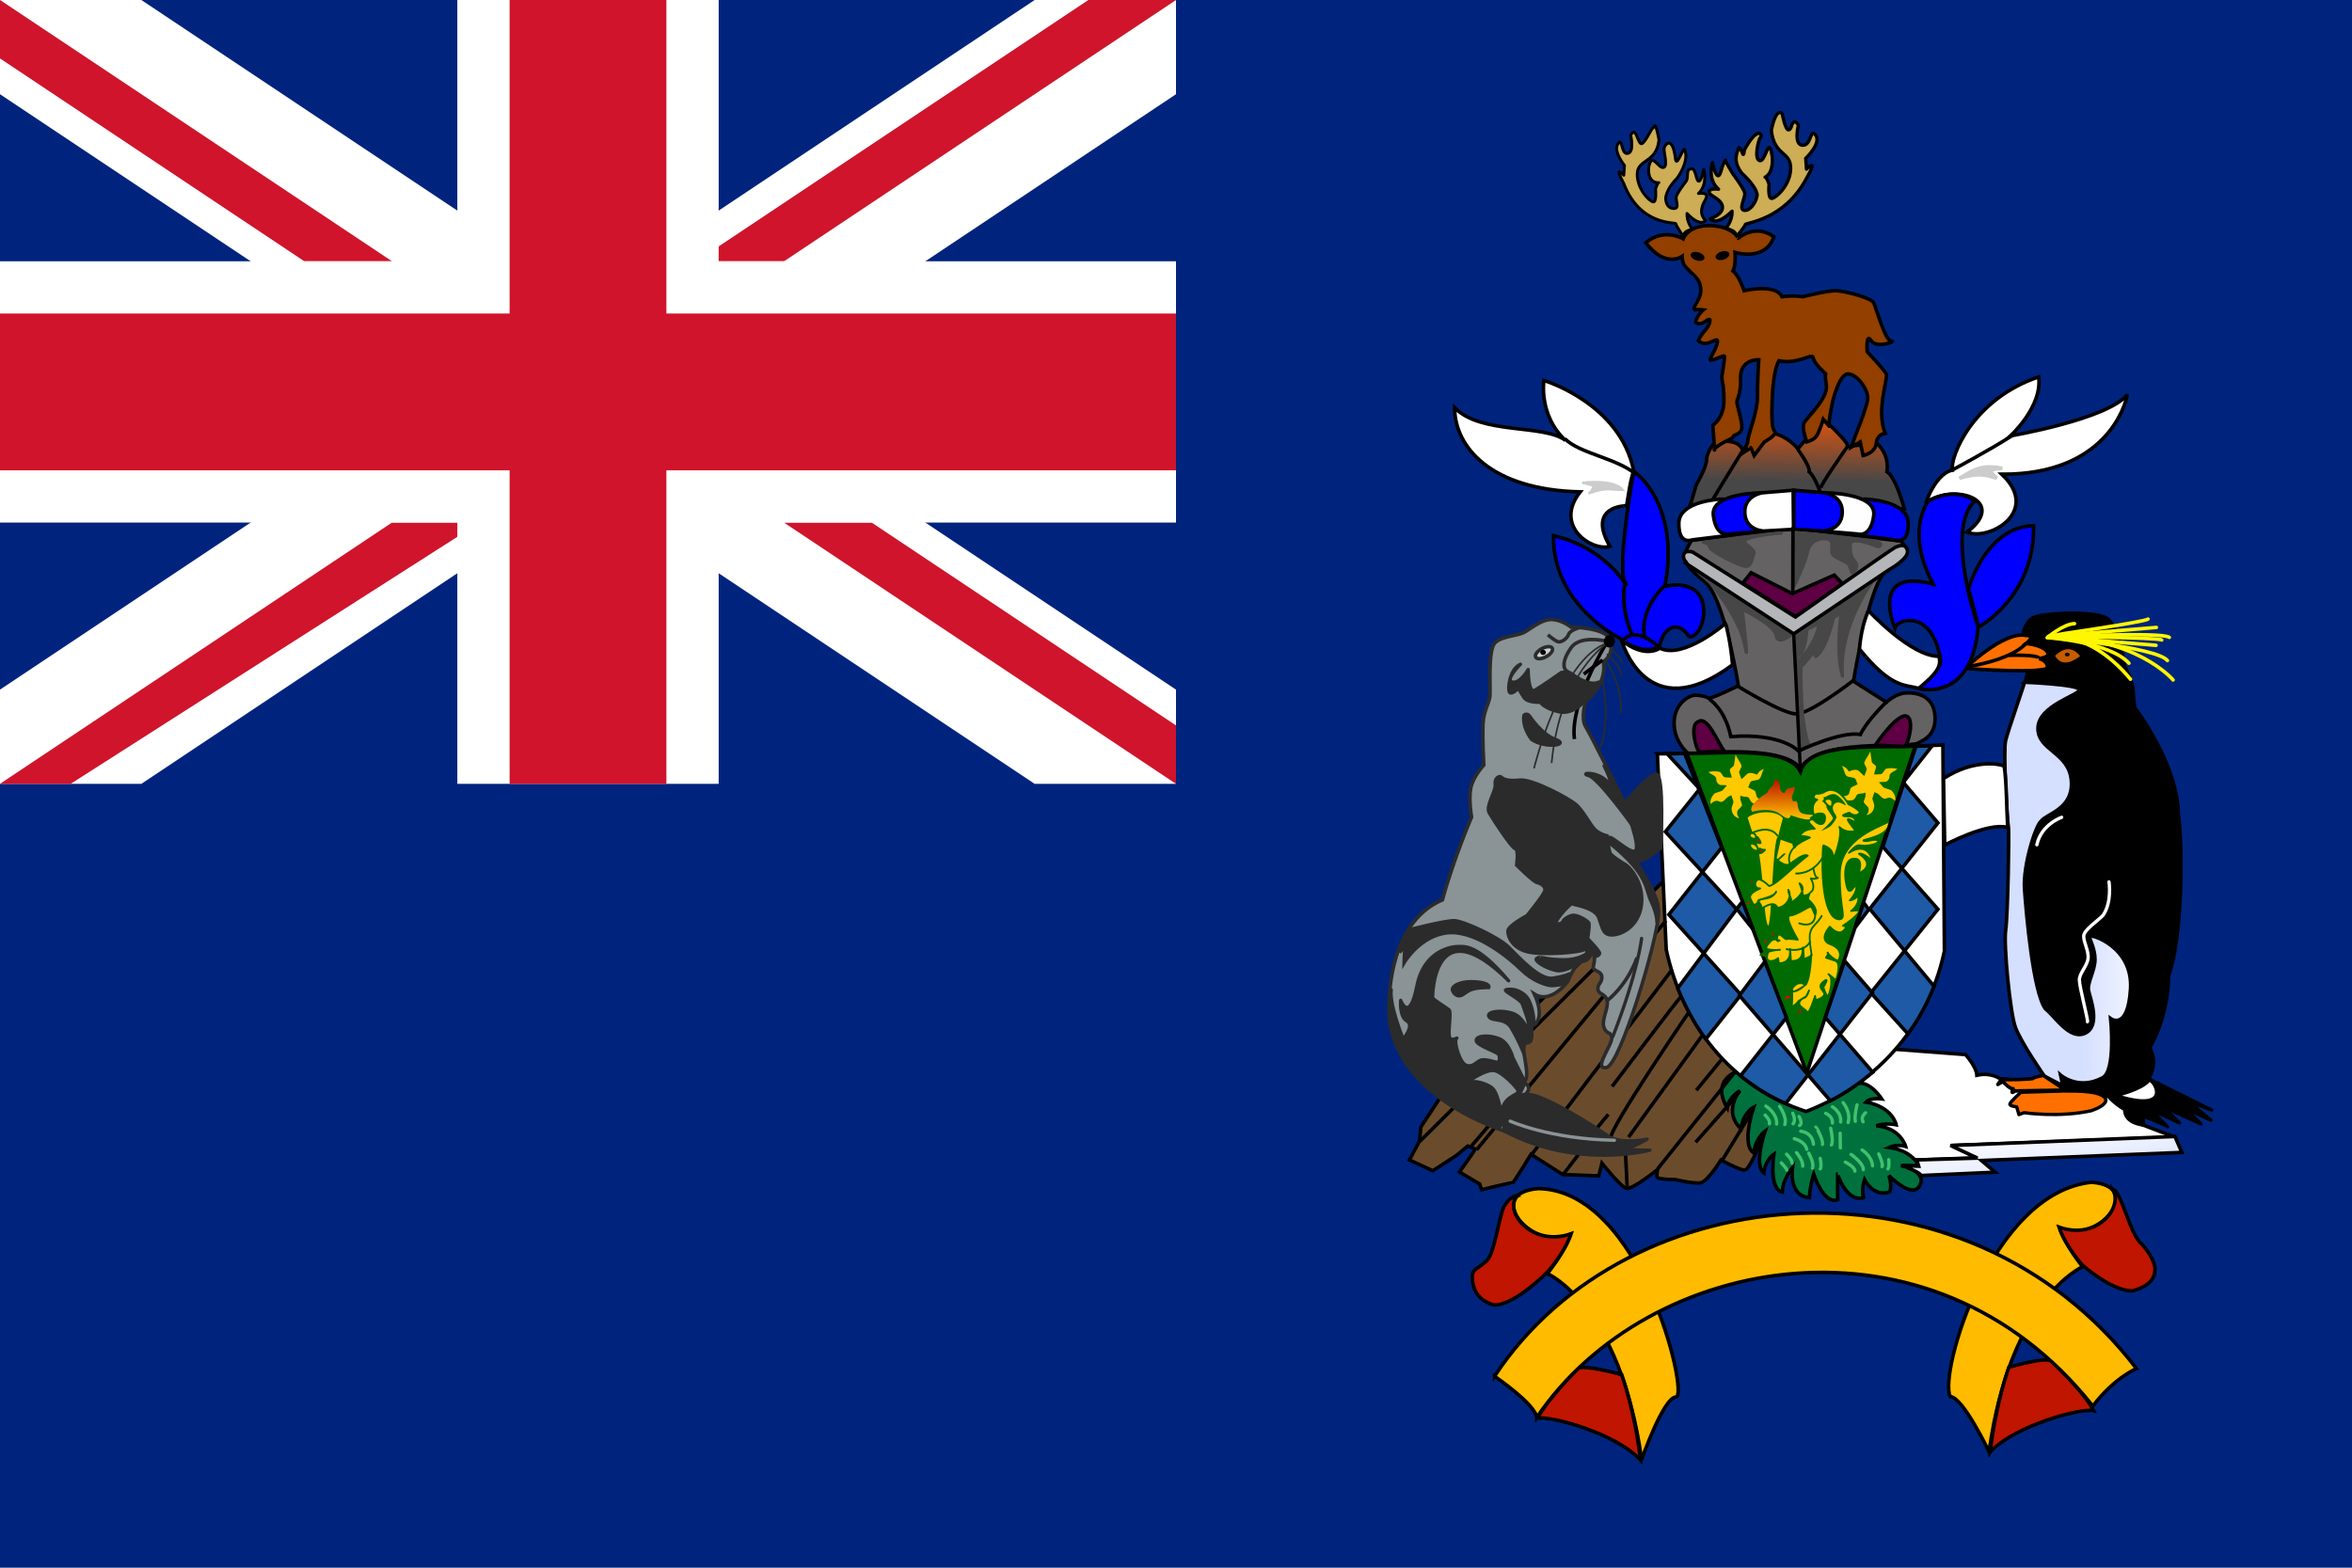 <?xml version="1.0" encoding="UTF-8" standalone="no"?>
<svg
   height="600"
   width="900"
   version="1.1"
   id="svg44"
   sodipodi:docname="fk.svg"
   inkscape:version="1.1.1 (3bf5ae0d25, 2021-09-20)"
   xmlns:inkscape="http://www.inkscape.org/namespaces/inkscape"
   xmlns:sodipodi="http://sodipodi.sourceforge.net/DTD/sodipodi-0.dtd"
   xmlns:xlink="http://www.w3.org/1999/xlink"
   xmlns="http://www.w3.org/2000/svg"
   xmlns:svg="http://www.w3.org/2000/svg">
  <defs
     id="defs48">
    <linearGradient
       id="linearGradient747"
       y2="173.45"
       xlink:href="#linearGradient783"
       gradientUnits="userSpaceOnUse"
       y1="218.47"
       gradientTransform="matrix(1.51,0,0,0.652,40.513,0.006)"
       x2="110.94"
       x1="109.34" />
    <linearGradient
       id="linearGradient783">
      <stop
         stop-color="#474747"
         offset="0"
         id="stop2519" />
      <stop
         stop-color="#f50"
         offset="1"
         id="stop2521" />
    </linearGradient>
    <linearGradient
       id="linearGradient748"
       y2="337.23"
       gradientUnits="userSpaceOnUse"
       y1="316.38"
       gradientTransform="matrix(1.232,0,0,0.799,40.513,0.006)"
       x2="126.02"
       x1="125.91">
      <stop
         stop-color="#b50000"
         offset="0"
         id="stop2526" />
      <stop
         stop-color="#ffc500"
         offset="1"
         id="stop2528" />
    </linearGradient>
    <linearGradient
       id="linearGradient801"
       y2="147.35"
       xlink:href="#linearGradient795"
       gradientUnits="userSpaceOnUse"
       y1="149.38"
       gradientTransform="matrix(0.559,0,0,1.761,40.513,0.006)"
       x2="456.4"
       x1="407.87" />
    <linearGradient
       id="linearGradient795">
      <stop
         stop-color="#d5dfff"
         offset="0"
         id="stop2514" />
      <stop
         stop-color="#FFF"
         offset="1"
         id="stop2516" />
    </linearGradient>
    <linearGradient
       id="linearGradient746"
       y2="102.99"
       xlink:href="#linearGradient783"
       gradientUnits="userSpaceOnUse"
       x2="228.97"
       gradientTransform="matrix(0.741,0,0,1.329,40.513,0.006)"
       y1="102.99"
       x1="215.83" />
    <linearGradient
       id="linearGradient794"
       y2="1003.7"
       xlink:href="#linearGradient795"
       gradientUnits="userSpaceOnUse"
       y1="1040.4"
       gradientTransform="matrix(2.563,0,0,0.384,40.513,0.006)"
       x2="78.221"
       x1="117.6" />
    <linearGradient
       id="linearGradient800"
       y2="226.38"
       xlink:href="#linearGradient795"
       gradientUnits="userSpaceOnUse"
       y1="245.98"
       gradientTransform="matrix(0.886,0,0,1.111,40.513,0.006)"
       x2="255.03"
       x1="264.72" />
  </defs>
  <sodipodi:namedview
     id="namedview46"
     pagecolor="#ffffff"
     bordercolor="#666666"
     borderopacity="1.0"
     inkscape:pageshadow="2"
     inkscape:pageopacity="0.0"
     inkscape:pagecheckerboard="0"
     showgrid="false"
     inkscape:zoom="0.47258303"
     inkscape:cx="114.26563"
     inkscape:cy="559.69001"
     inkscape:window-width="1920"
     inkscape:window-height="991"
     inkscape:window-x="-9"
     inkscape:window-y="-9"
     inkscape:window-maximized="1"
     inkscape:current-layer="svg44" />
  <path
     d="m0 0h900v600h-900z"
     fill="#00247d"
     id="path2" />
  <g
     transform="scale(1.2)"
     id="g12">
    <path
       d="m0 0v30.046l142.43 94.954-142.43 94.954v30.046l45.068 0 142.43-94.954 142.43 94.954 45.068 0-0-30.046-142.43-94.954 142.43-94.954v-30.046h-45.068l-142.43 94.954-142.43-94.954z"
       fill="#fff"
       fill-rule="evenodd"
       id="path4" />
    <path
       d="m0 250 125-83.334h27.951l-130.42 83.334zm0-250 125 83.333h-27.951l-97.049-64.699zm222.05 83.333 125-83.333h27.951l-125 83.333zm152.95 166.67-125-83.333h27.951l97.05 64.699z"
       fill="#cf142b"
       id="path6" />
    <path
       d="m187.5 0v250m-187.5-125h375"
       stroke="#fff"
       stroke-width="83.333"
       id="path8" />
    <path
       d="m187.5 0v250m-187.5-125h375"
       stroke="#cf142b"
       stroke-width="50"
       id="path10" />
  </g>
  <g
     transform="matrix(1.014,0,0,1.014,523.815,40.322)"
     id="g2924">
    <path
       d="m 146.97,393.04 c 0,0 -3.35,8.84 -5.26,8.84 -1.91,0 -8.84,-3.82 -8.84,-3.82 0,0 -5.02,8.13 -7.65,8.6 -2.63,0.48 -9.56,-1.19 -9.56,-1.19 0,0 -6.69,0 -6.93,-0.96 -0.24,-0.95 0.24,-2.86 0.24,-2.86 0,0 -9.558,7.64 -11.709,7.16 -2.151,-0.47 -9.32,-9.55 -9.32,-9.55 l -1.195,4.78 -13.621,-0.48 -11.949,-7.65 c 0,0 -6.691,10.99 -6.93,10.75 -0.239,-0.24 -11.709,2.63 -11.709,2.63 l -0.717,-2.15 -7.647,-4.54 c 0,0 5.974,-8.36 5.974,-8.6 0,-0.24 -2.868,-1.2 -2.868,-1.2 l -4.301,3.59 -8.842,5.73 -8.842,-4.06 3.824,-7.17 0.478,-5.26 6.93,-10.51 84.834,-82.45 41.82,77.19 z"
       stroke="#000000"
       stroke-width="1pt"
       fill="#6a4c2d"
       id="path2550" />
    <path
       d="m 207.24,398.04 22.08,-0.8 -9.4,-4.64 84.14,-3.17 -11.89,-4.53 -10.53,-14.27 -43.6,-3.28 c 0,0 -3.28,-2.49 -8.61,-1.25 -0.22,-3.39 -4.3,-7.81 -4.3,-7.81 l -26.84,-2.04 -16.76,11.44 11.32,28.99 z"
       stroke="#000000"
       stroke-width="1pt"
       fill="#ffffff"
       id="path2552" />
    <path
       d="m 121.32,150.76 2.22,-7.56 c 0,0 3.89,-6.56 3.89,-9.46 0,-2.89 2.9,-6.33 2.9,-6.33 0,0 8.89,-2.56 10.78,2.89 9.57,-14.46 20.8,-0.67 20.8,-0.67 l 3.11,-3.67 6.34,-7.78 c 0,0 9.01,8.45 9.12,9.89 0.11,1.45 1.55,0.45 1.55,0.45 l 9.79,-0.78 c 0,0 4.64,3.64 3.67,10.56 3.45,2.04 6.56,14.01 6.56,14.01 z"
       stroke="#000000"
       stroke-width="1pt"
       fill="url(#linearGradient747)"
       id="path2554"
       style="fill:url(#linearGradient747)" />
    <path
       d="m 207.25,240.72 c 1.69,-1.03 7.01,-2.72 6.36,-10.5 -0.65,-7.78 -7.39,-8.69 -11.15,-8.43 -3.77,0.26 -7.14,3.5 -7.14,3.5 l -12.45,-7.91 c 0,0 6.23,-39.3 12.84,-41.76 6.28,-4.53 7.39,-6.49 7.39,-7.52 0,-1.04 -2.33,-3.64 -2.33,-3.64 l -40.6,-4.8 -38.39,4.54 c 0,0 -2.98,4.54 -2.59,6.36 0.39,1.81 0.52,3.76 7.39,9.08 7.61,5.85 12.84,39.43 12.84,39.43 0,0 -10.76,5.31 -11.41,4.66 -0.65,-0.64 -3.89,-1.29 -5.58,-1.03 -1.68,0.26 -7.26,3.11 -7.26,10.5 0,7.4 5.58,11.68 5.58,11.68 0,0 36.7,-4.28 42.15,5.83 5.32,-12.19 40.2,-7.91 44.35,-9.99 z"
       stroke="#000000"
       stroke-width="1pt"
       fill="#656263"
       id="path2556" />
    <path
       stroke-linejoin="round"
       d="m 246.79,199.87 c 0,0 0.41,-4.27 3.45,-6.3 3.05,-2.03 23.36,-3.05 28.24,0 4.87,3.05 6.7,18.08 6.7,18.08 0,0 3.05,5.28 3.25,9.14 0.2,3.86 0.61,6.5 0.61,6.5 0,0 16.25,21.13 16.45,40.22 1.83,13 1.42,47.73 -3.65,60.93 -0.21,16.46 -7.11,27.22 -7.11,27.22 0,0 1.62,2.84 1.42,5.89 -0.21,3.05 -1.83,5.89 -1.83,5.89 l 23.76,11.78 -8.73,-3.25 c 0,0 8.94,7.52 8.73,7.32 -0.2,-0.21 -9.95,-4.68 -9.95,-4.68 l 5.89,5.89 c -0.2,-0.2 -14.42,-6.5 -14.42,-6.5 0,0 6.7,6.3 6.3,6.1 -0.41,-0.2 -10.77,-5.08 -10.77,-5.08 0,0 6.5,6.91 6.3,6.5 -0.2,-0.41 -9.34,-4.06 -9.34,-4.06 l 0.4,3.45 c 0,0 -7.31,-0.41 -7.31,-5.89 -3.66,-2.03 -6.09,-4.88 -6.09,-4.88 l -16.86,-2.84 -19.1,-57.08 4.47,-96.48 1.22,-4.87 z"
       stroke-opacity="0.979"
       stroke="#000000"
       stroke-width="1.25"
       id="path2558" />
    <path
       stroke-width="0.993pt"
       d="m 234.03,508.2 c 0,0 -9.78,-20.57 -14.65,-20.86 -4.4,-8.39 15.29,-76.96 53.38,-80.87 20.94,1.72 1.72,24.14 -12.05,17.24 1.72,6.03 8.6,14.66 8.6,14.66 0,0 -27.25,11.78 -35.28,69.83 z"
       stroke="#000000"
       fill="#ffbb00"
       id="path2560" />
    <path
       d="m 102.91,511.2 c 0,0 8.1,-23.42 13.01,-23.71 4.92,-0.29 -13.01,-78.05 -52.032,-78.63 -21.104,1.74 -1.735,24.28 12.141,17.34 -1.734,6.08 -8.672,14.75 -8.672,14.75 0,0 27.463,11.85 35.553,70.25 z"
       stroke="#000000"
       stroke-width="1pt"
       fill="#ffbb00"
       id="path2562" />
    <path
       d="m 138.71,364.93 c -0.1,-0.19 -9.69,3.01 -3.48,13.45 0.47,-4.04 4.79,-6.49 4.79,-6.49 0,0 -6.58,7.81 0.38,14.39 0.85,-6.21 4.8,-8.18 4.8,-8.18 0,0 -4.89,14.39 0.09,17.3 0.57,-5.74 4.23,-8.27 4.23,-8.27 0,0 -4.42,12.88 -0.47,15.79 0.47,-4.88 3.76,-7.05 3.76,-7.05 0,0 -1.97,13.36 3.2,14.3 0.1,-4.71 3.86,-9.31 3.86,-9.31 0,0 -1.7,10.9 6.39,11.38 0.1,-4.14 1.6,-8.84 1.6,-8.84 0,0 3.67,11.56 9.03,9.68 -0.09,-3.38 0.09,-9.78 0,-9.78 -0.1,0 3.38,11 9.78,8.94 -0.94,-3.11 0.37,-6.78 0.37,-6.78 0,0 3.39,6.87 9.5,4.61 1.04,-2.07 -0.28,-6.11 -0.28,-6.11 0,0 8.93,9.22 11.66,3.67 2.73,-5.55 -7.15,-7.43 -7.15,-7.43 h 6.68 c 0,0 -2.16,-5.64 -11.19,-6.87 3.1,-1.41 6.3,-0.37 6.3,-0.37 0,0 -1.88,-7.06 -11.1,-7.81 3.58,-1.22 7.53,-0.37 7.53,-0.37 0,0 -1.23,-6.68 -11.38,-8.56 1.6,-1.79 5.92,-1.22 5.92,-1.22 0,0 -4.04,-6.3 -8.65,-5.93 -4.61,0.38 -46.27,-4.23 -46.17,-4.14 z"
       stroke="#000000"
       stroke-width="1pt"
       fill="#00713d"
       id="path2564" />
    <g
       stroke-width="1.25"
       stroke-linecap="round"
       stroke="#3ec26d"
       fill="none"
       id="g2618">
      <g
         id="g2576">
        <path
           d="m 179.8,398.88 c 0,0 3.67,1.79 3.58,3.39"
           id="path2566" />
        <path
           d="m 181.97,395.97 c 0,0 4.7,3.29 4.61,5.73"
           id="path2568" />
        <path
           d="m 186.1,394.27 c 0,0 3.77,2.35 3.95,6.02"
           id="path2570" />
        <path
           d="m 192.4,395.78 c 0,0 1.89,4.04 1.23,4.79"
           id="path2572" />
        <path
           d="m 196.17,397.94 c 0.28,3.2 -0.29,3.48 -0.29,3.48"
           id="path2574" />
      </g>
      <path
         d="m 149.8,377.72 c 0,0 4.42,2.82 4.05,6.77"
         id="path2578" />
      <path
         d="m 149.52,381.11 c 0,0 2.07,1.97 1.6,3.29"
         id="path2580" />
      <path
         d="m 154.98,377.82 c 0,0 2.91,4.04 1.97,6.86"
         id="path2582" />
      <path
         d="m 159.96,380.45 c 0,0 1.32,2.54 0.1,3.95"
         id="path2584" />
      <path
         d="m 162.31,381.67 c 0,0 1.6,2.54 0.19,3.39"
         id="path2586" />
      <path
         d="m 160.53,390.04 c 0,0 4.13,0.94 4.7,4.04"
         id="path2588" />
      <path
         d="m 162.97,387.22 c 0,0 4.33,0.28 4.8,4.89"
         id="path2590" />
      <path
         d="m 168.71,385.62 c 0.09,0 2.91,4.99 2.44,6.58"
         id="path2592" />
      <path
         d="m 174.26,386.09 c 0,0 1.12,4.8 0.28,6.3"
         id="path2594" />
      <path
         d="m 177.83,387.97 c 0,0.1 0.09,5.55 0.09,5.55"
         id="path2596" />
      <path
         d="m 172.38,380.45 c 0,0 2.72,1.03 2.53,3.67"
         id="path2598" />
      <path
         d="m 174.91,378 c 0,0 3.48,1.98 3.11,5.74"
         id="path2600" />
      <path
         d="m 178.96,376.41 c 0,0 3.01,3.57 1.88,7.52"
         id="path2602" />
      <path
         d="m 184.22,377.25 c 0,0 -1.12,4.42 -0.66,6.21"
         id="path2604" />
      <path
         d="m 187.42,380.26 c 0,0 -1.97,1.51 -0.94,3.39"
         id="path2606" />
      <path
         d="m 170.31,397.47 c 0,0 0.65,3.39 0,3.95"
         id="path2608" />
      <path
         d="m 165.98,395.5 c 0,0 2.16,3.76 1.41,5.64"
         id="path2610" />
      <path
         d="m 161.37,395.31 c 0,0 2.45,2.82 2.35,5.08"
         id="path2612" />
      <path
         d="m 157.61,395.87 c 0,0 2.26,2.17 2.07,3.39"
         id="path2614" />
      <path
         d="m 155.64,399.16 c 0,0 2.16,2.26 2.06,2.73"
         id="path2616" />
    </g>
    <path
       d="m 108.86,244.78 c 10.37,-0.19 20.74,-0.37 31.11,-0.56 0,0 20.55,0 22.77,6.67 3.89,-8.89 21.66,-8.33 21.66,-8.33 10.74,-0.37 21.48,-0.74 32.21,-1.11 0.19,25.92 0.37,51.84 0.56,77.76 -6.29,30.17 -28.14,51.47 -52.21,60.54 -28.7,-9.26 -46.84,-33.51 -52.76,-61.1 -1.12,-24.62 -2.23,-49.25 -3.34,-73.87 z"
       stroke="#000000"
       stroke-width="1pt"
       fill="#ffffff"
       id="path2620" />
    <path
       d="m 119.94,244.49 45.31,120.74 40.93,-123.37 c -12.7,0.82 -39.94,-2 -43.32,9.58 -5.24,-10.36 -33.9,-6.18 -42.92,-6.95 z"
       stroke="#000000"
       stroke-width="1pt"
       fill="#006b00"
       id="path2622" />
    <path
       d="m 150.78,309.86 c 1.75,0.91 1.7,-32.77 3.99,-33.81 0.65,-2.79 0.98,-4.01 1.8,-6.97 -1.97,-3.49 -10.79,-3.32 -14.06,-0.35 1.47,4.7 2.12,6.27 2.12,6.27 4.42,7.15 3.54,35.62 6.15,34.86 z"
       stroke="#006b00"
       stroke-linecap="round"
       stroke-width="0.689"
       fill="#ffc900"
       id="path2624" />
    <path
       stroke-linejoin="round"
       d="m 138.64,49.548 c 0,0 3.21,-3.638 3.35,-4.51 0.15,-0.873 14.55,-1.455 23.13,-17.458 4.8,-8.438 0,-3.492 0,-3.492 l -0.29,-4.074 c 0,0 5.97,-5.673 3.79,-8.729 -2.19,-3.055 -1.46,3.929 -4.95,3.783 -3.49,-0.146 -1.6,-7.565 -1.6,-7.565 0,0 -0.29,-0.873 -1.31,-1.309 -1.46,0.145 -1.02,2.764 -2.33,3.055 -1.31,0.291 -2.47,-6.11 -2.47,-6.11 0,0 -2.18,-2.91 -4.08,6.256 1.02,9.748 7.28,7.856 7.28,14.258 0,6.401 -5.53,11.347 -7.13,11.493 -1.6,0.145 -1.02,-5.383 -1.02,-5.383 0,0 -0.87,-2.619 -1.45,-2.619 -0.58,0 3.2,-0.582 2.62,-7.856 -1.31,-8.729 -2.33,2.037 -4.66,1.6 -2.33,-0.436 -0.58,-8.001 0.29,-8.874 0.87,-0.873 -1.02,-4.51 -6.11,4.801 -0.44,4.51 -1.02,-1.164 -2.04,-0.873 -1.74,3.637 -1.45,6.256 1.02,9.602 3.64,3.346 5.97,6.692 5.82,8.438 -0.14,1.746 -2.04,5.674 -4.65,5.674 -2.62,0 0.14,-4.801 0,-6.402 -0.15,-1.6 -4.51,-7.419 -4.51,-7.419 0,0 -3.06,-4.947 -2.77,-5.092 0.29,-0.146 -0.29,-0.873 -1.74,4.219 -1.46,5.092 -3.21,-3.346 -3.21,-3.346 0,0 -2.03,6.255 2.33,10.038 -3.34,-0.436 -3.63,0.873 -3.63,0.873 0,1.746 4.51,2.473 5.09,5.528 0.58,3.056 -4.66,4.801 -4.66,4.801 0,0 2.19,3.055 8.29,-2.909 0.15,3.782 -2.32,6.401 -2.32,6.401 2.03,0.921 3.63,0.824 3.92,3.201 z"
       stroke="#000000"
       stroke-width="1.25"
       fill="#cdad56"
       id="path2626" />
    <path
       stroke-linejoin="round"
       d="m 118.68,49.548 c 0,0 -2.72,-4.037 -2.84,-4.832 -0.13,-0.794 -13.38,1.004 -19.648,-15.158 -4.078,-7.678 0,-3.177 0,-3.177 l 0.247,-3.707 c 0,0 -4.339,-5.308 -2.486,-8.088 1.853,-2.78 1.09,3.574 3.474,3.587 2.963,-0.132 1.359,-6.884 1.359,-6.884 0,0 0.246,-0.794 1.112,-1.191 1.232,0.132 1.742,4.115 2.852,4.38 1.11,0.265 3.41,-4.687 4.13,-5.705 1.02,-0.146 0.98,-4.102 2.59,4.237 -0.86,8.87 -8.21,7.149 -8.21,12.974 0,5.824 4.69,10.325 6.05,10.458 1.36,0.132 0.87,-4.898 0.87,-4.898 0,0 0.74,-2.383 1.23,-2.383 0.5,0 -4.32,0.925 -3.82,-5.694 1.11,-6.197 3.57,0.399 5.55,0.001 1.98,-0.397 -0.23,-6.553 0.34,-7.493 0.13,-0.94 3.04,-4.977 4.17,3.932 0.37,4.104 2.61,-3.532 3.47,-3.267 1.49,3.309 -0.65,7.729 -2.75,10.774 -3.09,3.044 -4.49,6.38 -4.36,7.969 0.12,1.588 0.85,3.562 3.08,3.562 2.22,0 0.75,-2.768 0.87,-4.224 0.12,-1.456 3.83,-6.17 3.83,-6.17 0.73,-1.163 0.12,-3.337 0.89,-4.342 1.21,0.013 1.71,-1.667 2.94,2.966 1.24,4.633 2.72,-3.045 2.72,-3.045 0,0 1.73,5.693 -1.98,9.135 2.84,-0.397 3.09,0.794 3.09,0.794 0,1.589 -1.35,2.25 -1.85,5.03 -0.5,2.78 1.48,4.369 1.48,4.369 0,0 -1.85,2.78 -7.04,-2.648 -0.13,3.442 1.98,5.825 1.98,5.825 -1.74,0.839 -3.09,0.75 -3.34,2.913 z"
       stroke="#000000"
       stroke-width="1.099"
       fill="#cdad56"
       id="path2628" />
    <path
       stroke-width="1pt"
       d="m 198.62,262.5 c -2.71,-2.46 -3.03,-0.31 -4.36,-0.86 -0.66,-0.27 -1.17,-0.88 -1.74,-1.44 -0.49,-0.51 -1.08,-0.72 -1.73,-0.99 -0.25,0.73 -0.49,1.45 -0.74,2.18 -0.25,0.73 0.69,1.94 0.67,3.03 -0.19,1.62 -0.85,2.97 -2.89,3.52 0.58,-1.15 0.91,-1.2 0.73,-2.61 -0.08,-0.7 -2.05,-1.95 -1.81,-2.61 0.36,-1.07 0.98,-2.3 0.52,-3.37 -0.83,0.57 -1.93,0.27 -2.76,0.62 -0.71,0.31 -0.75,1.62 -1.73,2.16 -1,0.47 -3.21,0.24 -5.06,-0.81 1.13,-0.85 2.06,-0.28 3.19,-1.13 0.56,-0.43 0.54,-2.26 1.1,-2.69 0.57,-0.43 1.92,-0.88 2.48,-1.31 -0.51,-0.58 -0.48,-1.49 -0.99,-2.07 -0.5,-0.58 -2.75,-0.46 -3.26,-1.03 -1.02,-1.16 -0.82,-2.68 -1.84,-3.83 2.63,0.94 2.25,2.22 2.91,2.12 1.24,-0.6 2.48,-0.71 3.13,-0.44 0.66,0.28 1.9,1.9 2.55,2.17 0.25,-0.73 0.61,-1.65 0.85,-2.38 0.25,-0.73 -1.1,-1.99 -0.86,-2.72 0.5,-1.45 1.72,-2.74 2.21,-4.2 0.18,1.41 0.41,2.59 0.59,3.99 0.09,0.7 1.47,1.07 1.56,1.77 0.09,0.71 -0.72,2.33 -0.64,3.04 0.76,-0.15 1.85,-0.05 2.6,-0.2 0.76,-0.15 1.26,-1.9 2.01,-2.05 1.51,-0.3 2.6,-0.21 4.13,0.08 -1.13,1.05 -2,0.98 -2.71,1.94 -0.56,0.43 0.22,1.84 -1.41,2.83 -0.61,0.36 -2.22,-0.07 -2.79,0.36 0.51,0.58 1.02,1.15 1.53,1.73 0.5,0.58 2.78,0.85 3.29,1.43 1.01,1.15 1.55,2.53 1.27,3.77 z"
       fill="#ffc900"
       id="path2630" />
    <path
       stroke-width="1pt"
       d="m 128.95,263.69 c 2.71,-2.46 3.03,-0.31 4.37,-0.86 0.65,-0.28 1.16,-0.89 1.73,-1.44 0.49,-0.51 1.08,-0.72 1.73,-1 0.25,0.73 0.5,1.46 0.74,2.19 0.25,0.73 -0.68,1.93 -0.66,3.02 0.18,1.63 0.84,2.97 2.88,3.53 -0.58,-1.15 -0.91,-1.21 -0.73,-2.61 0.09,-0.7 2.05,-1.95 1.81,-2.62 -0.36,-1.06 -0.98,-2.3 -0.52,-3.37 0.84,0.58 1.93,0.28 2.77,0.62 0.7,0.32 0.75,1.63 1.72,2.17 1.01,0.47 3.22,0.24 5.06,-0.81 -1.13,-0.86 -2.06,-0.28 -3.19,-1.14 -0.56,-0.42 -0.53,-2.26 -1.1,-2.68 -0.56,-0.43 -1.91,-0.89 -2.48,-1.32 0.51,-0.57 0.48,-1.49 0.99,-2.07 0.51,-0.57 2.76,-0.45 3.26,-1.03 1.02,-1.15 0.83,-2.67 1.84,-3.83 -2.63,0.94 -2.24,2.22 -2.9,2.13 -1.25,-0.6 -2.49,-0.72 -3.14,-0.44 -0.65,0.27 -1.9,1.89 -2.55,2.17 -0.25,-0.73 -0.6,-1.65 -0.85,-2.38 -0.25,-0.73 1.11,-1.99 0.86,-2.72 -0.49,-1.46 -1.72,-2.74 -2.21,-4.2 -0.18,1.4 -0.41,2.58 -0.59,3.99 -0.09,0.7 -1.47,1.07 -1.56,1.77 -0.08,0.7 0.73,2.33 0.64,3.03 -0.76,-0.15 -1.85,-0.05 -2.6,-0.19 -0.75,-0.16 -1.25,-1.91 -2.01,-2.06 -1.51,-0.3 -2.59,-0.21 -4.13,0.08 1.13,1.06 2,0.98 2.71,1.95 0.56,0.43 -0.22,1.84 1.41,2.83 0.61,0.36 2.23,-0.07 2.79,0.36 -0.51,0.57 -1.02,1.15 -1.52,1.73 -0.51,0.58 -2.79,0.85 -3.29,1.42 -1.02,1.16 -1.56,2.54 -1.28,3.78 z"
       fill="#ffc900"
       id="path2632" />
    <path
       stroke-linejoin="round"
       d="m 196.19,270.28 c -2.46,1.91 -18.31,5.92 -18.48,19.69 -0.16,13.77 2.78,16.91 -0.16,17.26 -5.72,0 -6.54,-15.34 -6.38,-22.14 0.17,-6.8 0.33,-5.75 0.33,-5.75 0,0 3.92,1.04 3.6,4.36 -0.33,3.31 3.92,-8.2 2.45,-11.33 2.61,2.61 6.05,1.57 6.05,1.39 0,-0.17 -1.96,-2.26 -2.78,-3.83 -0.82,-1.57 2.94,0.87 2.94,0.87 0,0 0.16,-2.62 -3.11,-2.44 -4.25,0 0.66,-1.4 0.66,-1.4 0,0 2.45,2.27 4.09,-0.17 -1.8,-1.92 -4.42,-2.97 -4.42,-2.97 0,0 -2.29,-4.35 -5.39,-5.22 -3.6,-0.88 -3.11,1.56 -7.2,1.22 -0.81,1.56 -0.81,1.74 0.82,2.26 -2.78,1.92 -1.31,5.75 -1.31,5.75 0,0 4.42,-1.91 4.25,1.22 -0.16,3.14 -2.61,2.62 -4.25,0.7 -1.47,-0.87 -1.96,0.87 -1.96,0.87 l 2.29,2.44 c 0,0 -4.41,-0.17 -5.56,2.79 2.45,-0.17 3.76,0.53 3.76,0.53 0,0 -5.07,2.26 -5.56,3.48 -0.49,1.22 -0.65,-1.39 -0.81,-1.39 -0.17,0 -4.91,-1.75 -4.91,-1.75 l -1.64,7.54 c 0,0 3.28,3.27 5.07,2.22 1.8,-1.04 5.07,-4.18 7.03,-3.31 -5.72,4.36 -11.44,10.63 -14.55,11.51 -0.81,-0.7 -3.59,-3.49 -4.74,-2.1 -1.14,1.4 -0.32,3.14 1.15,2.97 1.47,-0.18 -4.74,1.39 -3.44,4.01 1.31,2.61 1.15,2.44 2.29,1.74 1.15,-0.7 -0.98,-0.87 3.27,-2.09 4.25,-1.22 4.09,-2.44 4.09,-2.44 0,0 -0.82,1.91 -3.11,2.44 -2.29,0.52 -4.08,0.52 -3.59,1.22 0.49,0.69 1.47,1.91 1.14,2.61 -0.33,0.7 4.74,-3.66 6.05,-0.17 3.43,-0.18 5.72,-4.36 4.09,-6.8 0.16,2.61 1.8,3.49 0.81,4.71 -0.98,1.22 7.69,-4.01 3.44,-7.15 1.14,2.61 1.31,4.71 1.31,4.71 0,0 1.96,-0.18 2.45,-0.88 0.49,-0.69 -0.98,1.92 -0.33,2.44 0.65,0.53 3.76,3.49 2.45,5.58 -0.81,-1.22 -0.98,-3.14 -1.96,-2.96 -0.98,0.17 -5.07,3.14 -7.52,3.31 -2.45,0.17 2.94,9.07 2.94,9.07 0,0 -3.76,-0.53 -4.25,-0.18 -0.49,0.35 -2.94,-3.14 -3.43,-1.04 -0.82,2.61 0.82,1.56 0.82,1.56 0,0 -2.13,-1.04 -3.27,0.18 -1.15,1.22 -2.29,2.44 -1.47,2.96 0.81,0.52 4.41,0.52 4.9,0.35 0.49,-0.17 -4.09,0.35 -4.41,0.87 -0.33,0.52 -0.98,2.44 0,3.14 0.98,0.7 3.43,-0.35 3.59,-0.87 0.17,-0.53 0.33,1.91 0.33,1.91 0,0 4.25,0.35 4.25,-4 0,-4.36 0.33,3.13 0.33,3.13 0,0 4.25,0.7 4.41,-3.66 0.17,-4.35 0.49,2.97 0.49,2.97 0,0 2.78,-0.88 2.78,-1.57 0,-0.7 -0.16,8.71 -2.12,11.33 -3.11,-2.1 -5.07,1.39 -5.07,1.39 0,0 0.16,5.05 -0.17,6.27 -0.32,1.22 2.13,-0.69 2.29,-1.22 0.17,-0.52 3.11,-1.91 3.27,-2.26 0.17,-0.35 0.98,-2.09 0.98,-2.09 0,0 -0.65,2.44 -1.79,2.79 -1.15,0.34 -2.29,1.56 -1.8,2.61 0.49,1.05 2.29,1.74 2.94,2.79 0.65,1.04 2.94,-6.1 2.94,-6.1 l 0.17,1.57 c 0,0 2.94,-0.7 3.27,-2.09 0.32,-1.4 -3.11,-2.62 -0.33,-4.88 2.78,-2.27 0,2.09 0,2.09 0,0 0.98,3.31 1.63,3.31 0.66,0 2.29,-6.28 0.66,-7.84 -1.64,-1.57 2.45,1.91 2.45,1.91 0,0 2.29,-6.45 -0.16,-7.32 -2.46,-0.87 -3.6,-1.22 -3.6,-1.22 0,0 1.31,-1.74 0.65,-1.91 -0.65,-0.18 3.44,3.83 4.09,2.78 0.66,-1.04 1.64,-4.18 -3.1,-5.92 -4.75,-1.74 -0.17,-6.63 -0.17,-6.63 0,0 2.95,3.49 5.07,1.57 2.12,-1.91 -0.16,-1.91 -0.16,-1.91 0,0 6.04,-3.84 6.21,-5.76 -1.15,-0.17 -3.11,0.18 -3.11,0.18 0,0 3.44,-2.27 2.62,-5.93 -1.31,1.92 -3.11,1.92 -3.11,1.92 0,0 2.95,-2.96 2.45,-5.75 -1.79,1.39 -1.63,2.44 -2.78,2.09 -1.14,-0.35 -3.1,-11.33 1.48,-12.03 4.57,-0.69 2.12,5.41 2.28,5.41 0.17,0 6.87,-2.79 0,-7.32 1.64,-0.53 5.07,2.61 5.07,2.61 0,0 -1.47,-7.67 -8.83,-2.96 1.8,-1.92 2.95,-3.14 4.42,-2.79 1.47,0.35 6.7,-0.18 6.7,-1.74 -1.3,-1.05 -4.08,0.52 -5.56,0 -1.47,-0.53 10.47,-1.4 9.49,-7.32 z"
       stroke="#006b00"
       stroke-linecap="round"
       stroke-width="0.689"
       fill="#ffc900"
       id="path2634" />
    <path
       d="m 481.3,118.54 c 0,0 12.25,-6.43 18.37,1.54"
       transform="matrix(0.534,0,0,0.569,-112.64,207.32)"
       stroke="#006b00"
       stroke-linecap="round"
       stroke-width="1.25"
       fill="none"
       id="path2636" />
    <path
       d="m 504.57,132.32 c -0.31,0 -4.29,3.98 -5.21,3.98"
       transform="matrix(0.534,0,0,0.569,-112.64,207.32)"
       stroke="#006b00"
       stroke-linecap="round"
       stroke-width="1.25"
       fill="none"
       id="path2638" />
    <path
       d="m 512.84,145.18 c 0,0 11.32,0.92 18.67,-10.41"
       transform="matrix(0.534,0,0,0.569,-112.64,207.32)"
       stroke="#006b00"
       stroke-linecap="round"
       stroke-width="1.25"
       fill="none"
       id="path2640" />
    <path
       d="m 525.08,141.81 c 0,0 0.92,6.13 2.76,6.13 1.83,0 -3.06,1.53 -4.9,0.3 2.14,2.76 3.37,7.66 0,9.49"
       transform="matrix(0.534,0,0,0.569,-112.64,207.32)"
       stroke="#006b00"
       stroke-linecap="round"
       stroke-width="1.25"
       fill="none"
       id="path2642" />
    <path
       d="m 519.26,218.97 c 0,0 -3.98,4.28 -8.88,4.59"
       transform="matrix(0.534,0,0,0.569,-112.64,207.32)"
       stroke="#006b00"
       stroke-linecap="round"
       stroke-width="1.25"
       fill="#e80000"
       id="path2644" />
    <path
       d="m 523.86,199.37 c 0,0 -2.45,-12.24 -0.92,-15.31 0.92,-3.98 4.9,-5.51 7.96,-10.71"
       transform="matrix(0.534,0,0,0.569,-112.64,207.32)"
       stroke="#006b00"
       stroke-linecap="round"
       stroke-width="1.25"
       fill="none"
       id="path2646" />
    <path
       d="m 522.63,190.49 c 0,0 -3.06,7.35 -16.53,4.9"
       transform="matrix(0.534,0,0,0.569,-112.64,207.32)"
       stroke="#006b00"
       stroke-linecap="round"
       stroke-width="1.25"
       fill="none"
       id="path2648" />
    <path
       d="m 526.31,172.12 c 0,0 0.91,9.8 -11.33,6.13"
       transform="matrix(0.534,0,0,0.569,-112.64,207.32)"
       stroke="#006b00"
       stroke-linecap="round"
       stroke-width="1.25"
       fill="none"
       id="path2650" />
    <path
       d="m 511.3,128.04 c 0,0 -4.9,4.28 -3.06,10.1"
       transform="matrix(0.534,0,0,0.569,-112.64,207.32)"
       stroke="#006b00"
       stroke-linecap="round"
       stroke-width="1.25"
       fill="none"
       id="path2652" />
    <path
       d="m 529.67,117.32 c 0,0 6.43,-2.45 7.66,-3.68 1.22,-1.22 3.37,-3.67 3.98,-5.51 0.61,-1.83 -4.29,-4.59 -1.84,-8.569 1.53,-1.837 3.67,-2.143 7.35,0 3.67,2.139 -3.37,-6.735 -7.04,-7.041 -3.68,-0.307 -6.13,2.449 -7.04,1.836 -0.92,-0.612 0.3,2.45 -1.23,2.45 -1.53,0 3.06,2.449 2.76,3.984 -0.31,1.53 4.89,6.73 4.59,7.96 -0.31,1.22 -7.66,8.26 -9.19,8.57 z"
       transform="matrix(0.534,0,0,0.569,-112.64,207.32)"
       stroke-linecap="round"
       stroke-width="1.25"
       fill="#006b00"
       id="path2654" />
    <path
       stroke-linejoin="round"
       d="m 534.27,97.112 c 2.79,-0.636 3.24,0.07 2.75,2.449 -1.31,-0.66 -1.79,-1.217 -2.75,-2.449 z"
       transform="matrix(0.534,0,0,0.569,-112.64,207.32)"
       stroke="#ffc900"
       stroke-linecap="round"
       stroke-width="1.25"
       fill="#ffc900"
       id="path2656" />
    <path
       stroke-linejoin="round"
       d="m 514.71,233.52 c 0,0 -1.03,6.41 1.49,6.94 -0.13,-2.48 0.54,-4.17 1.16,-4.83 -0.54,-0.25 -2.53,-2.07 -2.65,-2.11 z"
       transform="matrix(0.534,0,0,0.569,-112.64,207.32)"
       stroke="#006b00"
       stroke-width="1.25"
       fill="#e80000"
       id="path2658" />
    <path
       stroke-linejoin="round"
       d="m 509.03,225.63 c -2.32,-0.33 -6.23,1.59 -5.11,3.91 1.89,-1.62 3.63,0.13 4.95,-1.52 0.4,-0.46 0.29,-1.81 0.16,-2.39 z"
       transform="matrix(0.534,0,0,0.569,-112.64,207.32)"
       stroke="#006b00"
       stroke-width="1.25"
       fill="#e80000"
       id="path2660" />
    <path
       stroke-linejoin="round"
       d="m 509.01,221.05 c 0,0 -3.65,-0.58 -4.16,1.95 2.52,-0.32 3.27,-0.59 4.11,-0.06 0.24,-0.54 0.01,-1.76 0.05,-1.89 z"
       transform="matrix(0.534,0,0,0.569,-112.64,207.32)"
       stroke="#006b00"
       stroke-width="1.25"
       fill="#e80000"
       id="path2662" />
    <path
       stroke-linejoin="round"
       d="m 493.54,184.94 c 0,0 2.19,0.82 2.81,3.06 1.74,-1.08 2.57,-5.83 -2.81,-3.06 z"
       transform="matrix(0.534,0,0,0.569,-112.64,207.32)"
       stroke="#006b00"
       stroke-width="1pt"
       fill="#e80000"
       id="path2664" />
    <path
       stroke-linejoin="round"
       d="m 488.12,190.39 c 0.09,-0.04 4.59,-2.77 5.05,-0.16 -0.95,0.95 -1.37,1.57 -2.11,1.78 -0.58,0 -1.74,-1.78 -2.94,-1.62 z"
       transform="matrix(0.534,0,0,0.569,-112.64,207.32)"
       stroke="#006b00"
       stroke-width="1pt"
       fill="#e80000"
       id="path2666" />
    <path
       stroke-linejoin="round"
       d="m 487.67,199.24 c 0.08,-0.04 2.89,-2.52 3.97,-0.87 1.07,1.66 -0.87,1.57 -0.87,1.57 0,0 -0.99,-0.45 -3.1,-0.7 z"
       transform="matrix(0.534,0,0,0.569,-112.64,207.32)"
       stroke="#006b00"
       stroke-width="1pt"
       fill="#e80000"
       id="path2668" />
    <path
       stroke-linejoin="round"
       d="m 483.7,149.96 c -0.04,0 -3.6,-1.37 -5.09,1.11 2.36,0.29 3.19,1.12 4.26,1.95 -0.29,-1.04 -0.78,-2.61 0.83,-3.06 z"
       transform="matrix(0.534,0,0,0.569,-112.64,207.32)"
       stroke="#006b00"
       stroke-width="1pt"
       fill="#e80000"
       id="path2670" />
    <path
       stroke-linejoin="round"
       d="m 476.8,168.52 c 0,0 0.16,-4.17 2.14,-5.87 1.12,0.62 1.45,1.61 2.2,2.85 -1.49,0.33 -3.48,0.42 -4.34,3.02 z"
       transform="matrix(0.534,0,0,0.569,-112.64,207.32)"
       stroke="#006b00"
       stroke-width="1pt"
       fill="#e80000"
       id="path2672" />
    <path
       stroke-linejoin="round"
       d="m 486.3,165.54 c 0,0 -3.92,1.82 -2.64,3.81 1.28,-1.37 2.69,-0.95 2.69,-0.99 0,-0.04 0,-2.77 -0.05,-2.82 z"
       transform="matrix(0.534,0,0,0.569,-112.64,207.32)"
       stroke="#006b00"
       stroke-width="1pt"
       fill="#e80000"
       id="path2674" />
    <path
       stroke-linejoin="round"
       d="m 480.64,125.6 c -1.41,1.58 1.74,5.01 5.04,4.51 0.83,-3.72 -4.21,-5.66 -5.04,-4.51 z"
       transform="matrix(0.534,0,0,0.569,-112.64,207.32)"
       stroke="#006b00"
       stroke-width="1pt"
       fill="#ffc900"
       id="path2676" />
    <path
       stroke-linejoin="round"
       d="m 480.6,118.41 c -0.69,1.75 2.05,4.21 3.64,3.52 0.64,-1.8 -2.92,-4.91 -3.64,-3.52 z"
       transform="matrix(0.534,0,0,0.569,-112.64,207.32)"
       stroke-width="1pt"
       fill="none"
       id="path2678" />
    <path
       stroke-linejoin="round"
       d="m 484.28,122.75 c 0,0 0.62,2.94 3.47,2.15 -0.45,-2.27 -2.44,-3.97 -2.44,-3.97 -0.12,0.67 0.41,1.7 -1.03,1.82 z"
       transform="matrix(0.534,0,0,0.569,-112.64,207.32)"
       stroke="#006b00"
       stroke-width="1pt"
       fill="#e80000"
       id="path2680" />
    <path
       stroke-linejoin="round"
       d="m 486.18,131.27 c 0,0 1.57,1.69 4.67,-1.78 -1.4,0.41 -3.88,-0.83 -3.88,-0.83 0,0 0,2.4 -0.79,2.61 z"
       transform="matrix(0.534,0,0,0.569,-112.64,207.32)"
       stroke="#006b00"
       stroke-width="1pt"
       fill="#e80000"
       id="path2682" />
    <path
       stroke-linejoin="round"
       d="m 480.46,118.86 c -1.4,1.57 0.59,3.76 3.89,3.27 0.83,-3.72 -3.06,-4.42 -3.89,-3.27 z"
       transform="matrix(0.534,0,0,0.569,-112.64,207.32)"
       stroke="#006b00"
       stroke-width="1pt"
       fill="#ffc900"
       id="path2684" />
    <path
       d="m 144.62,266.62 c 0,0 7.04,-2.01 10.78,1.01 3.73,3.01 3.73,0.28 3.73,0.28 0,0 5.46,2.01 7.04,1.58 1.58,-0.43 -1.15,0.15 1,-1.15 2.16,-1.29 -4.31,0.29 -4.88,-2.44 -1.01,-1.72 0.14,-3.88 -2.15,-3.16 -1.58,-2.01 1,-3.44 0.43,-5.6 -1.58,1.15 -2.45,-0.43 -3.74,2.44 -3.01,-0.57 -0.43,-4.74 -3.73,-5.17 0,3.02 -2.44,3.16 -2.59,4.89 -1.43,1 -7.75,4.74 -5.89,7.32 z"
       fill="url(#linearGradient748)"
       id="path2686"
       style="fill:url(#linearGradient748)" />
    <path
       d="m 63.624,495.58 c 4.566,-1.1 29.306,5.47 38.846,15.69 -2.03,-18.21 -7.072,-32.16 -7.072,-32.16 0,0 -14.743,-4.21 -16.767,-2.18 -2.968,3.12 -11.883,12.49 -15.007,18.65 z"
       stroke="#000000"
       stroke-width="1pt"
       fill="#c01500"
       id="path2688" />
    <path
       d="m 56.082,411.46 c -1.734,0.29 -3.469,1.45 -5.203,4.34 -2.024,4.91 -3.469,17.34 -6.36,20.23 -2.891,2.89 -5.493,3.18 -5.493,5.79 0,2.6 0.29,8.67 8.095,10.98 7.805,0.29 20.236,-12.43 20.236,-12.43 0,0 6.36,-6.94 8.961,-14.45 -15.032,5.2 -25.728,-8.68 -20.236,-14.46 z"
       stroke="#000000"
       stroke-width="1pt"
       fill="#c01500"
       id="path2690" />
    <path
       stroke-width="0.993pt"
       d="m 273.49,492.68 c -4.53,-1.09 -29.55,5.44 -39.02,15.6 2.01,-18.1 7.02,-31.98 7.02,-31.98 1.75,-0.47 14.47,-4.18 16.48,-2.16 2.94,3.1 12.42,12.42 15.52,18.54 z"
       stroke="#000000"
       fill="#c01500"
       id="path2692" />
    <path
       stroke-width="0.993pt"
       d="m 280.5,409.05 c 1.72,0.29 2.33,2.55 3.74,5.43 2,4.88 4.07,12 6.94,14.87 2.87,2.88 5.45,7.13 5.45,9.72 0,2.59 -0.6,6.08 -8.35,8.38 -7.74,0.29 -18.97,-9.66 -18.97,-9.66 0,0 -6.31,-6.89 -8.89,-14.37 14.92,5.18 24.58,-8.14 20.08,-14.37 z"
       stroke="#000000"
       fill="#c01500"
       id="path2694" />
    <path
       d="m 47.41,479.69 c 0,0 15.61,10.69 15.9,15.61 41.92,-62.16 148.88,-81.53 209.87,-4.34 8.1,-10.7 16.48,-14.16 16.48,-14.16 -64.17,-83.84 -191.95,-73.43 -242.25,2.89 z"
       stroke="#000000"
       stroke-width="1pt"
       fill="#ffbb00"
       id="path2696" />
    <g
       stroke-width="1pt"
       transform="translate(-7.1526e-6,4.5776e-5)"
       stroke="#000000"
       fill="#1e5aa6"
       id="g2708">
      <path
         d="m 206.44,241.88 6.11,-0.15 -10.91,13.82 13.09,15.28 -25.75,32.44 24.3,29.24 c -2.67,6.55 -5.77,12.51 -9.9,17.9 l -13.96,-15.43 25.31,-31.56 -20.8,-23.57 z"
         id="path2698" />
      <path
         d="m 119.15,244.64 -6.55,0.15 12.22,13.23 -12.94,16.15 26.91,29.25 -22.26,29.82 c 2.67,6.55 6.5,13.82 10.62,19.2 l 13.24,-16.73 -27.2,-30.26 19.93,-25.31 z"
         id="path2700" />
      <path
         d="m 149.41,323.2 -9.6,12.8 34.33,39.72 c 6.06,-3.06 10.82,-6.55 16.01,-10.76 l -17.9,-20.66 7.28,-21.39 10.47,12.07 -32.73,41.76 c -5.48,-2.33 -11.54,-5.97 -17.02,-10.48 l 17.31,-21.96 z"
         id="path2702" />
      <path
         d="m 138.79,303.27 6.26,7.86 -4.08,-10.62 z"
         id="path2704" />
      <path
         stroke-width="0.968pt"
         d="m 183.6,310.22 c 0.13,-0.15 5.05,-6.7 5.05,-6.7 l -1.91,-2.61 z"
         id="path2706" />
    </g>
    <g
       stroke="#fff700"
       stroke-linecap="round"
       stroke-width="1pt"
       fill="none"
       id="g2730">
      <path
         d="m 255.94,200.94 c 0,0 6.04,-5.17 10.34,-5.32"
         id="path2710" />
      <path
         d="m 256.81,200.22 c 0.14,-0.14 36.05,-5.17 37.19,-6.32"
         id="path2712" />
      <path
         d="m 256.95,200.51 c 0.14,-0.15 40.21,-3.45 40.21,-3.45"
         id="path2714" />
      <path
         d="m 256.81,200.65 c 0,0 42.65,-2.01 45.24,0.15"
         id="path2716" />
      <path
         d="m 256.66,200.51 c 0,0 41.8,0.29 42.52,1.29"
         id="path2718" />
      <path
         d="m 256.81,200.51 40.21,3.3"
         id="path2720" />
      <path
         d="m 256.38,200.8 c 0.14,0 40.93,3.59 44.95,8.76"
         id="path2722" />
      <path
         d="m 303.48,216.88 c -0.14,-0.14 -13.93,-16.52 -47.25,-16.23"
         id="path2724" />
      <path
         d="m 256.38,200.94 c 0,0 23.12,1.58 30.44,9.62"
         id="path2726" />
      <path
         d="m 256.81,200.65 c 0,0 14.93,-2.87 30.59,15.95"
         id="path2728" />
    </g>
    <path
       d="m 247.4,217.74 c 0,0 20.72,0.82 20.72,2.85 0,2.03 -15.44,5.89 -15.64,14.42 -0.2,8.53 11.78,9.14 12.59,19.9 0.81,10.77 -9.34,12.39 -11.37,15.24 -2.04,1.42 -6.91,16.65 -6.3,25.59 0.61,8.94 3.25,39.2 7.92,45.3 3.66,2.84 9.14,11.98 15.03,9.14 5.89,-2.85 1.83,-13.2 1.22,-16.05 -0.61,-2.84 2.44,-7.51 2.44,-11.78 0,-4.27 -2.24,-7.72 -2.03,-8.73 0.2,-1.02 16.45,3.86 15.43,19.9 -1.01,16.05 -7.51,11.17 -7.51,11.17 0,0 2.03,19.71 -3.05,22.35 -9.14,4.87 -15.84,-1.02 -15.84,-1.02 l 0.86,4.01 -6.95,-3.6 c 0,0 -8.94,-12.8 -10.97,-18.49 -2.03,-5.68 -4.47,-31.07 -3.66,-36.56 0.81,-5.48 1.42,-37.58 1.02,-39.2 -0.41,-1.63 -2.03,-28.44 -1.02,-32.5 1.02,-4.06 7.31,-21.94 7.11,-21.94 z"
       stroke="#000000"
       stroke-width="1pt"
       fill="url(#linearGradient801)"
       id="path2732"
       style="fill:url(#linearGradient801)" />
    <path
       d="m 225.06,212.46 c 0,0 14.42,-14.01 22.75,-12.39 4.26,0 0.2,3.05 0.2,3.05 0,0 7.31,0.61 8.33,3.86 0.2,1.42 -3.46,1.83 -3.46,1.83 0,0 3.05,0.61 3.25,3.25 0.21,2.64 -30.87,0.6 -31.07,0.4 z"
       stroke="#000000"
       stroke-width="1pt"
       fill="#ff7000"
       id="path2734" />
    <path
       d="m 225.87,211.85 c 0,0 15.44,-2.03 21.94,-8.53"
       stroke="#000000"
       stroke-width="1pt"
       fill="none"
       id="path2736" />
    <path
       d="m 241.51,207.59 c 0,0 11.37,-0.41 11.37,1.22"
       stroke="#000000"
       stroke-width="1pt"
       fill="none"
       id="path2738" />
    <path
       stroke-linejoin="round"
       d="m 281.93,373.74 c 0,0 9.75,-2.24 12.39,-5.69 1.63,-1.22 10.16,12.8 -12.39,5.69 z"
       stroke="#000000"
       stroke-width="1.25"
       fill="#ffffff"
       id="path2740" />
    <path
       d="m 279.29,293.1 c 0,0 1.22,7.52 -2.23,12.59 -1.83,2.03 -7.32,5.49 -7.32,7.93 0,2.43 2.03,5.68 1.63,8.53 -0.41,2.84 -3.45,5.69 -3.25,8.12 0,2.44 3.45,15.44 3.04,15.64"
       stroke="#ffffff"
       stroke-linecap="round"
       stroke-width="1.25"
       fill="none"
       id="path2742" />
    <path
       d="m 261.42,268.73 c 0,0 -7.72,2.64 -9.35,10.36"
       stroke="#ffffff"
       stroke-linecap="round"
       stroke-width="1.25"
       fill="none"
       id="path2744" />
    <path
       d="m 258.16,207.59 c 0,0 2.65,7.31 11.18,0.4 -5.49,-7.51 -11.18,-0.2 -11.18,-0.4 z"
       stroke="#000000"
       stroke-width="1pt"
       fill="#c75b00"
       id="path2746" />
    <path
       d="m 264.87,206.47 c 0,0.393 -0.409,0.711 -0.914,0.711 -0.505,0 -0.914,-0.318 -0.914,-0.711 0,-0.393 0.409,-0.711 0.914,-0.711 0.505,0 0.914,0.318 0.914,0.711 z"
       transform="translate(-0.406,0.812)"
       id="path2748" />
    <path
       d="m 188.41,190.62 c 0,0 16.18,17.51 26.65,17.32 1.9,5.14 -4.76,9.92 -7.42,12.2 -5.33,-1.71 -10.15,0.31 -22.52,-14.91 0.77,-9.71 3.48,-14.23 3.29,-14.61 z"
       stroke="#000000"
       stroke-width="1pt"
       fill="#ffffff"
       id="path2750" />
    <path
       d="m 210.3,149.89 c 2.09,-6.47 6.28,-11.61 9.89,-12.18 -0.95,-4.95 7.62,-26.83 32.55,-35.21 1.52,11.23 -10.66,22.27 -10.66,22.27 0,0 36.73,-6.28 44.15,-15.61 -0.76,4.19 -8.18,30.26 -47.39,30.07 14.85,14.09 -4.75,25.32 -13.13,21.89 15.42,-11.8 -4.37,-18.84 -15.41,-11.23 z"
       stroke="#000000"
       stroke-width="1pt"
       fill="#ffffff"
       id="path2752" />
    <path
       d="m 222.86,140.76 c 7.42,-4.76 10.08,-4.76 16.18,-3.81 -4.38,0.57 -4.38,0.76 -4.38,0.76 0,0 -0.38,0.57 2.28,3.05 -3.04,-0.77 -5.71,-2.48 -14.08,0 z"
       stroke="#cccccc"
       stroke-width="1pt"
       fill="#cccccd"
       id="path2754" />
    <path
       d="m 220,137.71 c 0,0 14.66,-7.8 22.84,-13.13"
       stroke="#000000"
       stroke-width="1pt"
       fill="none"
       id="path2756" />
    <path
       d="m 207.44,220.12 c 0,0 20.18,5.52 22.46,-23.41 -4.38,-12.56 -10.47,-39.59 -1.14,-47.39 -8.57,-5.9 -17.89,0.19 -17.89,0.19 -0.57,1.33 -8.19,12.18 2.09,31.21 -24.36,-6.47 -14.46,16.56 -14.46,16.56 0.95,-3.62 13.89,-7.04 17.13,11.42 1.33,4.57 -8.76,11.61 -8.19,11.42 z"
       stroke="#000000"
       stroke-width="1pt"
       fill="#0000ff"
       id="path2758" />
    <path
       d="m 230.09,196.9 c 0,0 21.32,-11.42 20.74,-38.25 -18.08,0.38 -24.55,23.78 -24.55,23.78 z"
       stroke="#000000"
       stroke-width="1pt"
       fill="#0000ff"
       id="path2760" />
    <path
       d="m 134.55,195.57 c 0,0 -15.79,13.7 -24.74,9.32 -6.66,4 -14.462,-3.04 -14.462,-3.04 0,0 9.132,33.68 41.872,9.32 -0.57,-7.42 -2.29,-15.03 -2.67,-15.6 z"
       stroke="#000000"
       stroke-width="1pt"
       fill="#ffffff"
       id="path2762" />
    <path
       d="m 109.62,204.32 c 1.33,-7.04 6.85,-10.47 11.23,-3.81 5.9,1.15 11.8,-23.02 -9.14,-19.03 5.9,-31.59 -11.795,-43.39 -11.795,-43.39 0,0 -6.28,35.02 -3.426,41.49 2.855,6.47 -4.186,-11.99 -26.834,-17.13 -0.381,26.46 25.312,38.83 25.312,38.83 0,0 7.233,6.66 14.653,3.04 z"
       stroke="#000000"
       stroke-width="1pt"
       fill="#0000ff"
       id="path2764" />
    <path
       d="m 111.71,181.29 c 0,0 -9.89,8.38 -7.61,19.8"
       stroke="#000000"
       stroke-width="1pt"
       fill="none"
       id="path2766" />
    <path
       d="m 96.68,180.15 c 0,0 -2.284,8.18 2.664,19.79"
       stroke="#000000"
       stroke-width="1pt"
       fill="none"
       id="path2768" />
    <path
       d="m 95.157,202.61 c 0,0 4.568,-7.42 14.463,2.09"
       stroke="#000000"
       stroke-width="1pt"
       fill="none"
       id="path2770" />
    <path
       d="m 97.06,151.22 c 0,-0.19 -15.034,0 -6.09,15.23 -6.661,2.09 -21.505,-7.61 -11.228,-20.56 -33.686,-0.76 -47.389,-16.93 -47.389,-31.78 9.897,10.28 33.496,6.09 41.87,12.37 -10.277,-9.51 -8.184,-22.65 -8.184,-22.65 0,0 28.738,8.57 33.876,34.07 -1.713,4.95 -2.474,13.7 -2.855,13.32 z"
       stroke="#000000"
       stroke-width="1pt"
       fill="#ffffff"
       id="path2772" />
    <path
       d="m 73.942,125.82 c 5.546,5.64 19.795,7.33 27.028,13.61"
       stroke="#000000"
       stroke-width="1pt"
       fill="none"
       id="path2774" />
    <path
       stroke-width="0.948"
       d="m 80.503,142.47 c 0,0 11.797,-1.52 15.216,2.66 -4.616,0 -6.155,-1.14 -12.822,1.34 1.88,-0.96 1.367,-2.67 2.393,-2.67 1.026,0 -4.274,-1.33 -4.787,-1.33 z"
       stroke="#cccccc"
       fill="#cccccd"
       id="path2776" />
    <path
       d="m 139.31,50.166 c 0,0 6.47,-5.71 13.51,-0.571 -3.18,9.507 -14.65,5.9 -14.65,5.9 0,0 0.38,4.758 -0.76,7.041 2.29,1.727 4.18,7.423 4.18,7.423 0,0 11.8,-2.855 14.28,2.284 4.52,-0.624 7.8,0 7.8,0 0,0 9.14,-2.284 12.37,-2.284 3.24,0 13.51,2.664 14.46,4.567 0.96,1.903 4.38,14.655 6.67,14.464 2.28,-0.19 -5.52,3.045 -7.62,-0.19 -2.09,-3.236 -1.52,4.187 -1.52,4.187 0,0 6.47,6.851 7.23,8.373 0.76,1.52 -3.99,13.89 -0.38,22.46 -3.17,0.29 -3.42,3.61 -3.42,3.61 -0.18,3.77 -4.95,4.76 -4.95,4.76 l -1.14,-5.14 -3.24,1.91 1.33,-4 c 0,0 4.38,-10.66 4.76,-14.08 0.38,-3.43 -4,-9.52 -7.42,-9.52 -3.43,0 -5.9,10.85 -5.9,10.85 0,0 -1.71,8.18 -1.14,8.94 0.57,0.76 -2.29,-2.66 -2.29,-2.66 0,0 -1.52,4.95 -2.66,6.47 -1.14,1.52 -3.62,2.09 -3.62,2.09 0,0 -1.71,-4.95 -1.14,-6.85 0.57,-1.9 9.33,-9.32 8.57,-14.65 -0.77,-5.33 0,-4 -0.2,-4.19 -0.19,-0.19 -4.56,-3.996 -4.75,-6.089 -0.19,-2.094 -5.71,2.664 -12.94,1.141 -2.22,3.868 -2.48,13.508 -2.48,13.508 0,0 -0.76,11.61 0.76,12.95 1.53,1.33 -3.8,4.18 -3.8,4.18 l -3.81,5.14 c 0,0 -1.33,-3.23 -1.33,-3.04 0,0.19 -2.67,1.9 -2.67,1.9 l 1.53,-3.81 c -0.1,-2.88 3.7,-10.75 3.7,-17.41 0,-6.66 0.48,-13.798 0.48,-13.798 0,0 -7.04,-0.381 -6.85,6.848 0.19,7.24 -1.71,7.62 -1.33,9.71 0.38,2.09 2.28,7.99 1.71,9.71 -0.57,1.71 -2.85,2.28 -2.85,2.28 l -0.57,0.95 c 0,0 -7.04,3.24 -6.85,4.57 0.19,1.33 -0.19,-3.81 -0.19,-3.81 l -0.39,-5.52 c 0,0 4.19,-2.66 4.19,-9.32 0,-6.66 -0.96,-7.61 -0.77,-9.13 0.19,-1.53 1.15,-7.05 0.96,-7.62 -0.19,-0.571 -3.99,1.522 -5.14,1.522 -1.14,0 2.1,-3.996 2.48,-6.851 0.38,-2.855 -3.81,2.664 -7.23,-0.571 1.59,-3.514 3.99,-4.568 4.37,-7.232 0.38,-2.664 -2.66,2.284 -5.33,0.381 0.22,-2.554 2.86,-4.758 2.86,-4.758 0,0 -2.17,-0.266 -3.05,0 -1.71,-0.571 1.91,-3.236 2.1,-7.042 0.19,-3.806 -2.1,-5.329 -2.1,-5.519 0,-0.19 -3.8,-3.426 -4.37,-4.758 -0.57,-1.332 -0.57,-2.855 -0.57,-2.855 0,0 -6.29,4.568 -13.71,-5.138 6.8,-5.803 14.09,-1.523 14.09,-1.523 0,0 1.9,-5.329 10.65,-4.948 8.76,0.381 10.47,5.329 10.09,4.758 z"
       stroke="#000000"
       stroke-width="1pt"
       fill="#923f00"
       id="path2778" />
    <path
       d="m 187.19,148.61 c 0.15,0 16.16,0.48 16.32,9.04 0.16,8.55 -4.91,6.34 -5.07,6.34 -0.16,0 -11.73,-1.43 -11.73,-1.43 z"
       stroke="#000000"
       stroke-width="1pt"
       fill="#0000ff"
       id="path2780" />
    <path
       d="m 171.65,146.23 c 0,0 19.97,-0.15 18.86,8.56 -1.11,8.72 -6.18,6.98 -6.18,6.98 l -9.67,-0.8 z"
       stroke="#000000"
       stroke-width="1pt"
       fill="#fffeff"
       id="path2782" />
    <path
       d="m 160.4,145.28 11.57,0.95 c 0,0 6.97,0.95 6.66,7.61 -0.32,6.66 -7.14,6.82 -7.14,6.82 l -11.25,-0.64 z"
       stroke="#000000"
       stroke-width="1pt"
       fill="#0000ff"
       id="path2784" />
    <path
       d="m 133.3,148.61 c -0.16,0 -16.17,0.48 -16.33,9.04 -0.15,8.55 4.92,6.34 5.08,6.34 0.16,0 11.73,-1.43 11.73,-1.43 z"
       stroke="#000000"
       stroke-width="1pt"
       fill="#ffffff"
       id="path2786" />
    <path
       d="m 148.83,146.23 c 0,0 -19.97,-0.15 -18.86,8.56 1.11,8.72 6.18,6.98 6.18,6.98 l 9.67,-0.8 z"
       stroke="#000000"
       stroke-width="1pt"
       fill="#0000ff"
       id="path2788" />
    <path
       d="m 160.09,145.28 -11.57,0.95 c 0,0 -6.98,0.95 -6.66,7.61 0.32,6.66 7.13,6.82 7.13,6.82 l 11.25,-0.64 z"
       stroke="#000000"
       stroke-width="1pt"
       fill="#ffffff"
       id="path2790" />
    <path
       d="m 191.07,241.51 c 0,0 8.32,-12.26 11.83,-10.95 3.06,1.02 0.73,10.51 -0.73,11.39 z"
       stroke="#000000"
       stroke-width="1pt"
       fill="#5e0043"
       id="path2792" />
    <path
       d="m 134.04,243.7 c -2.62,-3.65 -6.42,-13.72 -9.92,-10.95 -3.07,1.02 -0.73,10.51 0.73,11.39 z"
       stroke="#000000"
       stroke-width="1pt"
       fill="#5e0043"
       id="path2794" />
    <path
       d="m 139.55,219.45 c 0,0 16.21,9.99 21.53,10.25 5.32,0.26 22.18,-12.97 22.18,-12.97"
       stroke="#000000"
       stroke-width="1pt"
       fill="none"
       id="path2796" />
    <path
       d="m 141.11,180.29 3.11,-3.89 15.57,7.91 15.82,-7.01 3.11,3.25 -17.64,12.45 z"
       stroke="#000000"
       stroke-width="1pt"
       fill="#5e0043"
       id="path2798" />
    <path
       stroke-linejoin="round"
       d="m 128.75,180.08 c 1.26,1.59 11.32,13.82 13.14,23.94 1.81,10.12 -1.04,-13.88 -1.04,-13.88 0,0 12.45,6.1 12.84,9.99 0.39,3.89 5.95,-0.26 6.22,-0.93 l -36.05,-23.41 z"
       stroke="#474747"
       stroke-width="1.25"
       fill="#474747"
       id="path2800" />
    <path
       stroke-linejoin="round"
       d="m 190.26,179.38 c 0,0 -13.1,17.25 -11.54,36.05 -2.7,-9 -0.52,-23.86 -0.52,-23.86 l -2.85,1.82 c 0,0 -2.98,12.71 -6.75,14.65 -0.63,-1.51 -0.51,-2.07 -0.51,-2.07 0,0 -4.02,5.18 -4.8,5.7 -0.78,0.52 0.26,17.51 0.26,17.51 0,0 1.35,12.32 2.9,12.19 -1.77,0.86 -3.94,2.21 -3.94,2.21 l -1.61,-32.88 3.68,-3.7 c 0,0 4.93,-5.96 5.32,-11.8 -2.14,1.82 -4.54,2.34 -4.54,2.34 0,0 -0.65,8.3 -2.59,9.46 -1.95,1.17 -2,3.34 -2,3.34 l -0.46,-10.85 z"
       stroke="#474747"
       stroke-width="1.25"
       fill="#474747"
       id="path2802" />
    <path
       d="m 160.3,199.35 2.54,51.87"
       stroke="#000000"
       stroke-linecap="round"
       stroke-width="1.25"
       fill="none"
       id="path2804" />
    <path
       d="m 128.4,224.12 c 0,0 5.96,3.51 8.17,14.14 19.45,-1.43 25.55,5.45 25.55,5.45 0,0 15.95,-7.65 23.35,-6.23 2.59,-5.44 9.98,-12.45 9.98,-12.45"
       stroke="#000000"
       stroke-width="1pt"
       fill="none"
       id="path2806" />
    <path
       d="m 120.26,173.28 40.04,26.2 36.06,-24.25 c 0,0 7.52,-4.15 6.87,-7.13 -0.64,-2.99 -3.24,-1.82 -4.54,-1.3 -1.29,0.52 -37.74,26.33 -37.74,26.33 l -38.78,-24.52 c 0,0 -2.85,-0.9 -3.37,0.91 -0.52,1.82 1.07,2.85 1.46,3.76 z"
       stroke="#000000"
       stroke-width="1pt"
       fill="#b4b6b9"
       id="path2808" />
    <path
       stroke-linejoin="round"
       d="m 191.87,166.48 c 0,0 -10.25,-4.35 -10.25,-0.58 0,3.76 0.29,4.15 1.94,6.57 1.64,2.41 -1.26,3.96 -1.26,3.96 0,0 -0.39,-1.06 -0.97,-2.71 -0.58,-1.64 -6.09,-2.8 -6.57,-4.73 -0.48,-1.94 1.16,-5.03 -2.13,-5.41 -3.28,-0.39 -6.47,1.35 -7.15,5.12 -0.68,3.77 -4.93,12.56 -4.93,12.56 l 0.58,-20 c 7.22,0.51 20.62,2.09 30.93,3.28 -3.09,-0.48 1.16,0.2 1.07,1.26 -0.29,0.87 -1.36,0.96 -1.26,0.68 z"
       stroke="#474747"
       stroke-width="1.25"
       fill="#474747"
       id="path2810" />
    <path
       stroke-linejoin="round"
       d="m 155.62,161.45 c -1.83,0 -11.02,1.06 -13.34,2.42 -2.32,1.35 3.77,3.47 3,5.31 -0.77,1.84 -0.87,5.51 -3.77,4.74 -2.9,-0.78 -12.66,-5.61 -12.95,-7.25 -0.29,-1.64 -2.32,-1.74 -2.32,-1.74 0,0 28.03,-3.77 29.38,-3.48 z"
       stroke="#474747"
       stroke-width="1.25"
       fill="#474747"
       id="path2812" />
    <path
       d="m 160.04,159.15 -0.07,24.58"
       stroke="#000000"
       stroke-width="1pt"
       fill="none"
       id="path2814" />
    <path
       d="m 141.11,130.19 c 0,0 -11.23,18.23 -11.45,18.79"
       stroke="#000000"
       stroke-width="1pt"
       fill="none"
       id="path2816" />
    <path
       d="m 161.8,129.74 c 0,0 4.89,6.67 4.33,8.56 2,1.56 4.23,7.79 4.23,7.79"
       stroke="#000000"
       stroke-width="1pt"
       fill="url(#linearGradient746)"
       id="path2818"
       style="fill:url(#linearGradient746)" />
    <path
       d="m 180.7,128.63 c 0,0 -10.56,14.9 -10.23,16.01"
       stroke="#000000"
       stroke-width="1pt"
       fill="none"
       id="path2820" />
    <path
       d="m 126.5,56.748 c 0,0.794 -1.134,1.438 -2.533,1.438 -1.399,0 -2.533,-0.644 -2.533,-1.438 0,-0.794 1.134,-1.438 2.533,-1.438 1.399,0 2.533,0.644 2.533,1.438 z"
       transform="matrix(1.016,0.311,-0.301,1.05,15.15,-41.141)"
       id="path2822" />
    <path
       d="m 126.5,56.748 c 0,0.794 -1.134,1.438 -2.533,1.438 -1.399,0 -2.533,-0.644 -2.533,-1.438 0,-0.794 1.134,-1.438 2.533,-1.438 1.399,0 2.533,0.644 2.533,1.438 z"
       transform="matrix(-1.016,0.311,0.301,1.05,242.3,-41.435)"
       id="path2824" />
    <path
       stroke-linejoin="round"
       d="m 254.49,366.13 c 0,0 -3.92,0.74 -3.79,1.1 0.12,0.37 -11.39,0.74 -11.63,0.37 -0.25,-0.37 -1.72,1.96 -1.72,1.96 l 1.84,-1.1 c 0,0 2.81,2.93 3.67,2.69 0.86,-0.24 -0.37,1.1 -0.12,1.35 0.24,0.24 1.1,-0.49 1.1,-0.49 l 19.02,-0.32 z"
       stroke="#000000"
       stroke-width="1pt"
       fill="#ff7000"
       id="path2826" />
    <path
       stroke-linejoin="round"
       d="m 261.58,372.05 -15.54,0.45 c 0,0 -3.91,3.55 -4.16,4.4 -0.24,0.86 2.57,1.1 2.57,1.1 l 0.86,2.94 1.96,-0.73 c 0,0 13.21,1.96 25.34,-0.74 6.12,-2.14 7.19,-4.71 2.9,-6.27 -4.28,-1.56 -13.81,-1.09 -13.93,-1.15 z"
       stroke="#000000"
       stroke-width="1.25"
       fill="#ff7000"
       id="path2828" />
    <path
       d="m 208.37,403.93 27.97,-1.25 -5.21,-4.42 75.65,-3.05 -2.61,-6.01 -84.7,3.4 10.19,4.76 -22.88,0.68 0.68,2.38 -6,-0.23 c 0,0 6.68,2.6 6.91,3.74 z"
       stroke="#000000"
       stroke-width="1pt"
       fill="url(#linearGradient794)"
       id="path2830"
       style="fill:url(#linearGradient794)" />
    <path
       d="m 239.73,249.42 c -2.23,-1.11 -12,-2.44 -22.89,4.67 l 0.45,25.11 c 0,0 15.99,-8.67 23.77,-6.67 -0.45,-7.78 -0.45,-17.77 -1.33,-23.11 z"
       stroke="#000000"
       stroke-width="1pt"
       fill="url(#linearGradient800)"
       id="path2832"
       style="fill:url(#linearGradient800)" />
    <g
       stroke="#000000"
       stroke-width="1pt"
       fill="none"
       id="g2862">
      <path
         d="M 85.074,325.65 19.118,391.13"
         id="path2834" />
      <path
         d="m 114.47,326.13 -53.532,70.5"
         id="path2836" />
      <path
         d="M 112.08,307.73 40.625,394.24"
         id="path2838" />
      <path
         d="m 38.474,393.04 6.93,-8.12"
         id="path2840" />
      <path
         d="M 125.7,351.22 97.978,389.46"
         id="path2842" />
      <path
         d="M 96.783,394.48 97.5,409.05"
         id="path2844" />
      <path
         d="m 138.36,364.6 -29.39,36.81"
         id="path2846" />
      <path
         d="m 133.11,398.54 11.95,-19.6"
         id="path2848" />
      <path
         d="m 137.65,375.12 -14.34,16.25"
         id="path2850" />
      <path
         d="m 133.35,359.83 -9.8,11.94"
         id="path2852" />
      <path
         d="m 120.68,342.38 c 0,0 -29.871,43.73 -29.393,47.32"
         id="path2854" />
      <path
         d="m 117.57,336.65 c -0.71,0.47 -25.805,33.69 -25.805,33.69"
         id="path2856" />
      <path
         d="m 90.331,380.85 -4.541,5.5"
         id="path2858" />
      <path
         d="m 80.055,394.72 -6.93,9.08"
         id="path2860" />
    </g>
    <path
       d="m 81.811,225 c 0,0 -2.024,6.36 0,9.54 2.023,3.18 14.743,28.91 14.743,28.91 0,0 8.676,-10.7 11.856,-10.99 3.18,-0.28 1.73,27.76 1.73,27.76 0,0 -5.2,4.91 -8.38,4.62 -3.182,-0.29 7.8,10.99 7.51,20.53 -0.29,9.54 -14.45,56.95 -19.654,57.81 -5.203,0.87 2.313,-8.67 2.024,-11.27 -0.289,-2.6 -1.735,-0.87 -2.891,-3.76 -1.156,-2.89 1.735,-7.23 1.156,-10.12 -0.578,-2.89 -3.18,-2.31 -3.469,-4.33 -0.289,-2.03 1.735,-2.6 1.446,-4.92 -0.289,-2.31 -3.469,-1.73 -3.18,-3.76 0.289,-2.02 0.578,-1.15 0.289,-4.91 -0.289,-3.76 -0.867,2.6 -4.047,2.89 -3.18,0.29 -5.782,7.52 -5.782,7.52 0,0 -6.36,8.96 -12.72,4.91 3.758,8.1 0.868,11.57 -0.578,11.85 -1.445,0.29 1.156,6.36 -2.313,6.65 -3.469,0.29 2.602,13.59 -1.445,14.75 4.336,2.02 0.867,4.62 0.867,4.62 0,0 -10.02,0.84 -7.805,13.88 C 21.681,376.77 7.227,358.85 7.516,340.64 c 0.289,-18.22 6.071,-34.69 20.236,-40.76 4.047,-15.04 10.985,-31.23 10.985,-31.23 0,0 -1.156,-6.65 -0.289,-10.98 0.868,-4.34 4.915,-8.67 4.915,-8.67 0,0 -0.579,-10.41 -0.289,-15.61 0.289,-5.21 2.312,-7.52 2.601,-10.41 0.289,-2.89 -0.867,-17.64 2.024,-20.24 2.891,-2.6 8.383,-2.31 11.274,-4.04 2.891,-1.74 6.649,-4.92 10.407,-4.63 3.758,0.29 6.938,2.89 6.938,2.89 0,0 14.166,0 15.033,5.49 0.867,5.5 -2.891,7.52 -2.891,7.52 0,0 2.024,7.81 -6.649,15.03 z"
       stroke="#2b2b2b"
       stroke-width="1pt"
       fill="#8a9396"
       id="path2864" />
    <path
       d="m 69.666,206.45 c 0,0.953 -1.593,1.726 -3.559,1.726 -1.966,0 -3.559,-0.773 -3.559,-1.726 0,-0.953 1.593,-1.726 3.559,-1.726 1.966,0 3.559,0.773 3.559,1.726 z"
       transform="matrix(0.879,-0.476,0.476,0.879,-90.31,56.579)"
       stroke="#2b2b2b"
       stroke-width="1pt"
       fill="#cecfcf"
       id="path2866" />
    <path
       d="m 66.68,206.44 c 0,0.356 -0.446,0.645 -0.996,0.645 -0.55,0 -0.996,-0.289 -0.996,-0.645 0,-0.356 0.446,-0.645 0.996,-0.645 0.55,0 0.996,0.289 0.996,0.645 z"
       transform="matrix(1.078,0,0,1.485,-5.074,-100.09)"
       id="path2868" />
    <path
       d="m 87.971,216 c 0,0 3.511,15.68 -0.687,26.5"
       stroke="#2b2b2b"
       stroke-width="0.625"
       fill="none"
       id="path2870" />
    <path
       d="m 89.051,209.14 c 0,0 6.85,9.06 5.966,20.33"
       stroke="#2b2b2b"
       stroke-width="0.625"
       fill="none"
       id="path2872" />
    <path
       d="m 89.714,207.15 c 0.221,0 5.745,4.86 5.524,8.17"
       stroke="#2b2b2b"
       stroke-width="0.625"
       fill="none"
       id="path2874" />
    <path
       d="m 91.04,205.16 c 0,0 3.757,2.65 4.64,5.3"
       stroke="#2b2b2b"
       stroke-width="0.625"
       fill="none"
       id="path2876" />
    <path
       d="m 89.272,203.61 c 0,0 -13.479,21.88 -11.711,35.58"
       stroke="#000000"
       stroke-width="1pt"
       fill="none"
       id="path2878" />
    <path
       d="m 90.156,202.95 c 0,0 -17.899,10.61 -21.213,45.3"
       stroke="#2b2b2b"
       stroke-width="0.625"
       fill="none"
       id="path2880" />
    <path
       d="m 88.167,209.36 -7.071,5.3"
       stroke="#000000"
       stroke-width="1pt"
       fill="none"
       id="path2882" />
    <path
       d="m 62.314,250.24 c 0,0 9.943,-41.32 27.621,-47.29"
       stroke="#2b2b2b"
       stroke-width="0.625"
       fill="none"
       id="path2884" />
    <path
       d="m 96.785,264.16 c 0,0 9.505,-11.93 11.715,-11.49 2.21,0.44 1.54,27.62 1.54,27.62 0,0 -7.07,5.3 -8.61,5.08 -1.551,-0.22 7.95,12.82 7.73,17.68 -0.22,4.86 -0.44,4.86 -0.44,4.86 0,0 0,-2.87 -2.21,-7.51 -2.21,-4.64 -0.89,-9.95 -15.249,-21.66 -3.536,-7.29 7.071,4.42 9.279,2.65 2.21,-1.76 -3.976,-17.01 -3.755,-17.23 z"
       stroke="#2b2b2b"
       stroke-width="1pt"
       fill="#2b2b2b"
       id="path2886" />
    <path
       d="m 79.893,196.96 c 0,0 -3.994,1.09 -4.539,2.72 -0.545,1.64 -2.905,3.27 -4.176,2.72 -1.271,-0.54 -3.632,-2.54 -3.632,-2.54"
       stroke="#2b2b2b"
       stroke-width="1pt"
       fill="none"
       id="path2888" />
    <path
       stroke-linejoin="round"
       d="m 57.196,210.94 c 0,0 -5.992,5.99 -3.086,6.72 2.905,0.72 5.992,-4.72 5.992,-4.72 0,0 0,9.26 2.542,7.8 2.542,-1.45 9.986,-6.71 9.986,-6.71 0,0 2.542,-0.19 3.087,0 0.545,0.18 6.9,5.62 11.076,3.63 -2.36,6.17 -5.084,6.9 -5.084,6.9 0,0 -4.358,5.63 -9.986,4.35 -5.629,-1.27 -7.082,-3.63 -7.082,-3.63 0,0 -4.721,0.37 -6.174,-1.81 -1.452,-2.18 -1.997,-3.45 -1.997,-3.45 0,0 -2.723,2.72 -3.45,1.45 -0.726,-1.27 0,-8.72 4.176,-10.53 z"
       stroke="#2b2b2b"
       stroke-width="1.25"
       fill="#2b2b2b"
       id="path2890" />
    <path
       d="m 91.151,202.59 c 0,0 -11.076,-3.27 -14.889,2.18 -3.813,5.44 -2.905,8.53 -0.908,9.07"
       stroke="#2b2b2b"
       stroke-width="1pt"
       fill="none"
       id="path2892" />
    <path
       d="m 92.86,202.28 c 0,1.306 -0.935,2.365 -2.088,2.365 -1.153,0 -2.088,-1.059 -2.088,-2.365 0,-1.306 0.935,-2.365 2.088,-2.365 1.153,0 2.088,1.059 2.088,2.365 z"
       id="path2894" />
    <path
       d="m 60.624,230.54 c 0,0 4.517,6.95 9.902,8.86 5.385,1.91 -3.735,3.56 -9.12,-0.08 -3.908,-5.3 -2.866,-9.12 -2.866,-9.12 0,0 1.042,-1.05 2.084,0.34 z"
       stroke="#2b2b2b"
       stroke-width="1pt"
       fill="#2b2b2b"
       id="path2896" />
    <path
       d="m 99.275,271.54 c 0,0 -12.681,-17.63 -16.329,-18.59 -3.648,-0.95 2.779,-1.73 6.688,2 3.908,3.73 -1.042,-6.08 -1.042,-6.08 z"
       stroke="#2b2b2b"
       stroke-width="1pt"
       fill="#2b2b2b"
       id="path2898" />
    <path
       stroke-linejoin="round"
       d="m 59.409,373.42 c 4.863,-1.3 26.056,12.16 30.833,15.55 4.777,3.38 14.768,1.21 14.768,1.21 0,0 -4.61,2.78 -7.472,3.48 -2.866,0.69 8.512,0.69 8.512,0.69 0,0 -27.099,7.47 -54.632,-7.03 -2.519,-11.29 5.906,-13.81 7.991,-13.9 z"
       stroke="#2b2b2b"
       stroke-width="1.25"
       fill="#2b2b2b"
       id="path2900" />
    <path
       d="m 90.416,275.88 c 0,0 -3.561,-0.69 -5.385,-2.78 -1.824,-2.08 -4.43,-7.21 -7.122,-9.38 -2.693,-2.17 -16.155,-9.55 -21.019,-9.03 -4.864,0.52 -6.341,-0.52 -6.949,-1.13 -0.608,-0.61 -2.605,0.26 -2.258,2.78 0.348,2.52 -3.735,8.08 -2.258,10.68 1.476,2.61 8.425,13.2 9.815,13.55 1.389,0.35 0.521,6.17 0.521,6.17 0,0 6.166,6.25 7.73,6.6 1.563,0.35 3.126,1.48 2.953,2.95 -0.174,1.48 -6.775,9.56 -6.775,9.56 0,0 -7.122,3.73 -7.209,5.82 -0.087,2.08 1.737,6.42 7.383,7.81 5.645,1.39 20.845,0.26 21.627,-1.04 0.781,-1.3 1.997,-9.12 1.476,-9.9 -0.521,-0.78 -4.256,-3.13 -6.167,-2.78 -1.91,0.35 -3.647,1.91 -3.474,2.26 0.174,0.35 -2.692,1.82 -2.692,0.43 0,-1.39 5.645,-7.64 6.166,-7.12 0.522,0.52 8.512,1.3 9.989,5.3 1.476,3.99 1.476,6.86 5.645,6.43 4.169,-0.44 9.987,-4.26 10.507,-12.25 0.52,-7.99 -4.687,-13.38 -5.99,-14.16 -1.303,-0.78 -5.646,-3.39 -5.993,-4.6 -0.348,-1.22 -1.216,-5.21 -0.521,-6.17 z"
       stroke="#2b2b2b"
       stroke-width="1pt"
       fill="#2b2b2b"
       id="path2902" />
    <path
       d="m 15.286,311.15 c 0,0 13.463,-3.48 16.937,-3.39 3.474,0.08 16.589,6.16 20.411,9.9 3.821,3.73 11.638,12.59 16.763,11.81 5.124,-0.78 6.601,-1.82 6.601,-1.82 L 74,331.47 c 0,0 -4.169,1.13 -6.253,0.61 -2.085,-0.52 -6.167,-1.83 -10.249,-5.82 -4.082,-4 -16.676,-14.77 -27.359,-13.99 -10.684,0.79 -16.85,11.3 -16.85,11.3 0,0 0.087,-5.13 0.521,-6.26 0.434,-1.13 -2.258,2.43 -2.258,2.43 z"
       stroke="#2b2b2b"
       stroke-width="1pt"
       fill="#2b2b2b"
       id="path2904" />
    <path
       d="m 64.88,321.57 c 0.087,0.08 3.388,0.95 8.946,0.95 5.559,0 8.512,-2.43 8.512,-2.43 l -0.347,-2.17 0.868,-3.04 c 0,0 4.256,4.34 4.169,5.21 -0.087,0.87 -1.737,1.22 -1.737,1.22 l -0.608,-2.09 -1.476,1.83 c 0,0 -8.078,6.42 -12.507,5.47 -4.43,-0.96 -8.512,-3.82 -7.383,-4.52 1.129,-0.69 1.737,-0.43 1.563,-0.43 z"
       stroke="#2b2b2b"
       stroke-width="1pt"
       fill="#2b2b2b"
       id="path2906" />
    <path
       d="m 45.251,332.95 c 0,0 -4.864,-0.09 -7.035,0.95 -2.171,1.04 -2.953,2.35 -4.43,2.17 -1.476,-0.17 -2.605,-2.08 -2.171,-2.86 0.608,-1.22 3.474,-2.78 8.946,-2.35 5.472,0.44 4.69,2.09 4.69,2.09 z"
       stroke="#2b2b2b"
       stroke-width="1pt"
       fill="#2b2b2b"
       id="path2908" />
    <path
       d="m 62.275,346.15 c 0,-0.26 -0.348,-7.12 -3.04,-9.9 -2.693,-2.78 -5.993,-2.78 -7.47,-2.44 -1.476,0.35 5.472,3.39 6.167,5.39 0.695,2 2.953,7.56 2.345,8.95 -0.608,1.38 -1.737,-3.91 -5.993,-5.39 -4.256,-1.48 -10.162,-0.69 -8.946,1.22 1.216,1.91 5.993,0.17 8.425,4.25 2.432,4.08 4.256,8.43 4.256,8.43 l 0.782,-2.96 2.171,-0.6 0.26,-5.65 z"
       stroke="#2b2b2b"
       stroke-width="1pt"
       fill="#2b2b2b"
       id="path2910" />
    <path
       stroke-linejoin="round"
       d="m 58.801,368.38 -4.43,-8.86 c 0,0 -1.39,-5.64 -5.124,-7.21 -3.735,-1.56 -8.686,-1.3 -8.773,0.61 -0.087,1.91 7.991,4.34 8.512,5.39 0.521,1.04 0.261,2.78 -0.434,2.86 -0.695,0.09 -4.256,-1.3 -6.08,-0.87 -1.824,0.44 -2.866,2.78 -5.559,2.09 -2.692,-0.7 -4.951,-9.29 -3.908,-10.16 1.042,-0.87 -1.998,1.56 -2.606,-0.7 -0.608,-2.26 0.869,-9.29 -0.174,-10.16 -1.042,-0.87 -6.079,-3.91 -6.166,-4.52 -0.087,-0.6 0.26,-34.56 28.662,-6.42 -12.16,-14.42 -16.937,-12.86 -19.195,-12.94 -1.65,0 -12.681,0.95 -15.46,15.02 -2.78,14.07 -6.08,5.3 -6.08,5.3 0,0 -0.608,6.08 2.345,7.82 2.953,1.73 -1.39,6.77 -1.39,6.77 0,0 -5.298,-12.94 -4.516,-18.59 -1.042,4.52 -0.955,15.72 5.732,27.97 7.817,8.25 15.2,15.9 34.829,24.49 10.336,-15.8 9.815,-17.71 9.815,-17.89 z"
       stroke="#2b2b2b"
       stroke-width="1.25"
       fill="#2b2b2b"
       id="path2912" />
    <path
       stroke-linejoin="round"
       d="m 40.214,368.47 c 0,0 5.732,0.69 7.295,3.65 1.564,2.95 2.259,7.47 2.259,7.47 0.955,-1.91 1.389,-3.56 3.3,-4.95 1.911,-1.39 3.301,-1.57 3.214,-2.61 -0.087,-1.04 -6.08,-7.38 -9.12,-7.73 -3.04,-0.35 -8.338,3.3 -8.338,3.3 0,0 -0.955,1.39 1.39,0.87 z"
       stroke="#2b2b2b"
       stroke-width="1.25"
       fill="#8a9396"
       id="path2914" />
    <g
       stroke-width="1.25"
       stroke-linecap="round"
       fill="none"
       id="g2922">
      <path
         d="m 53.307,383.41 c 0,0 14.856,6.77 39.324,7.21"
         stroke="#8a9396"
         id="path2916" />
      <path
         d="m 102.9,314.45 c 0,0 -1.27,12.47 -10.861,37.07"
         stroke="#2b2b2b"
         id="path2918" />
      <path
         d="m 100.99,322.12 c 0,0 -2.879,8.95 -10.869,15.66"
         stroke="#2b2b2b"
         stroke-linecap="butt"
         stroke-width="1pt"
         id="path2920" />
    </g>
  </g>
</svg>

